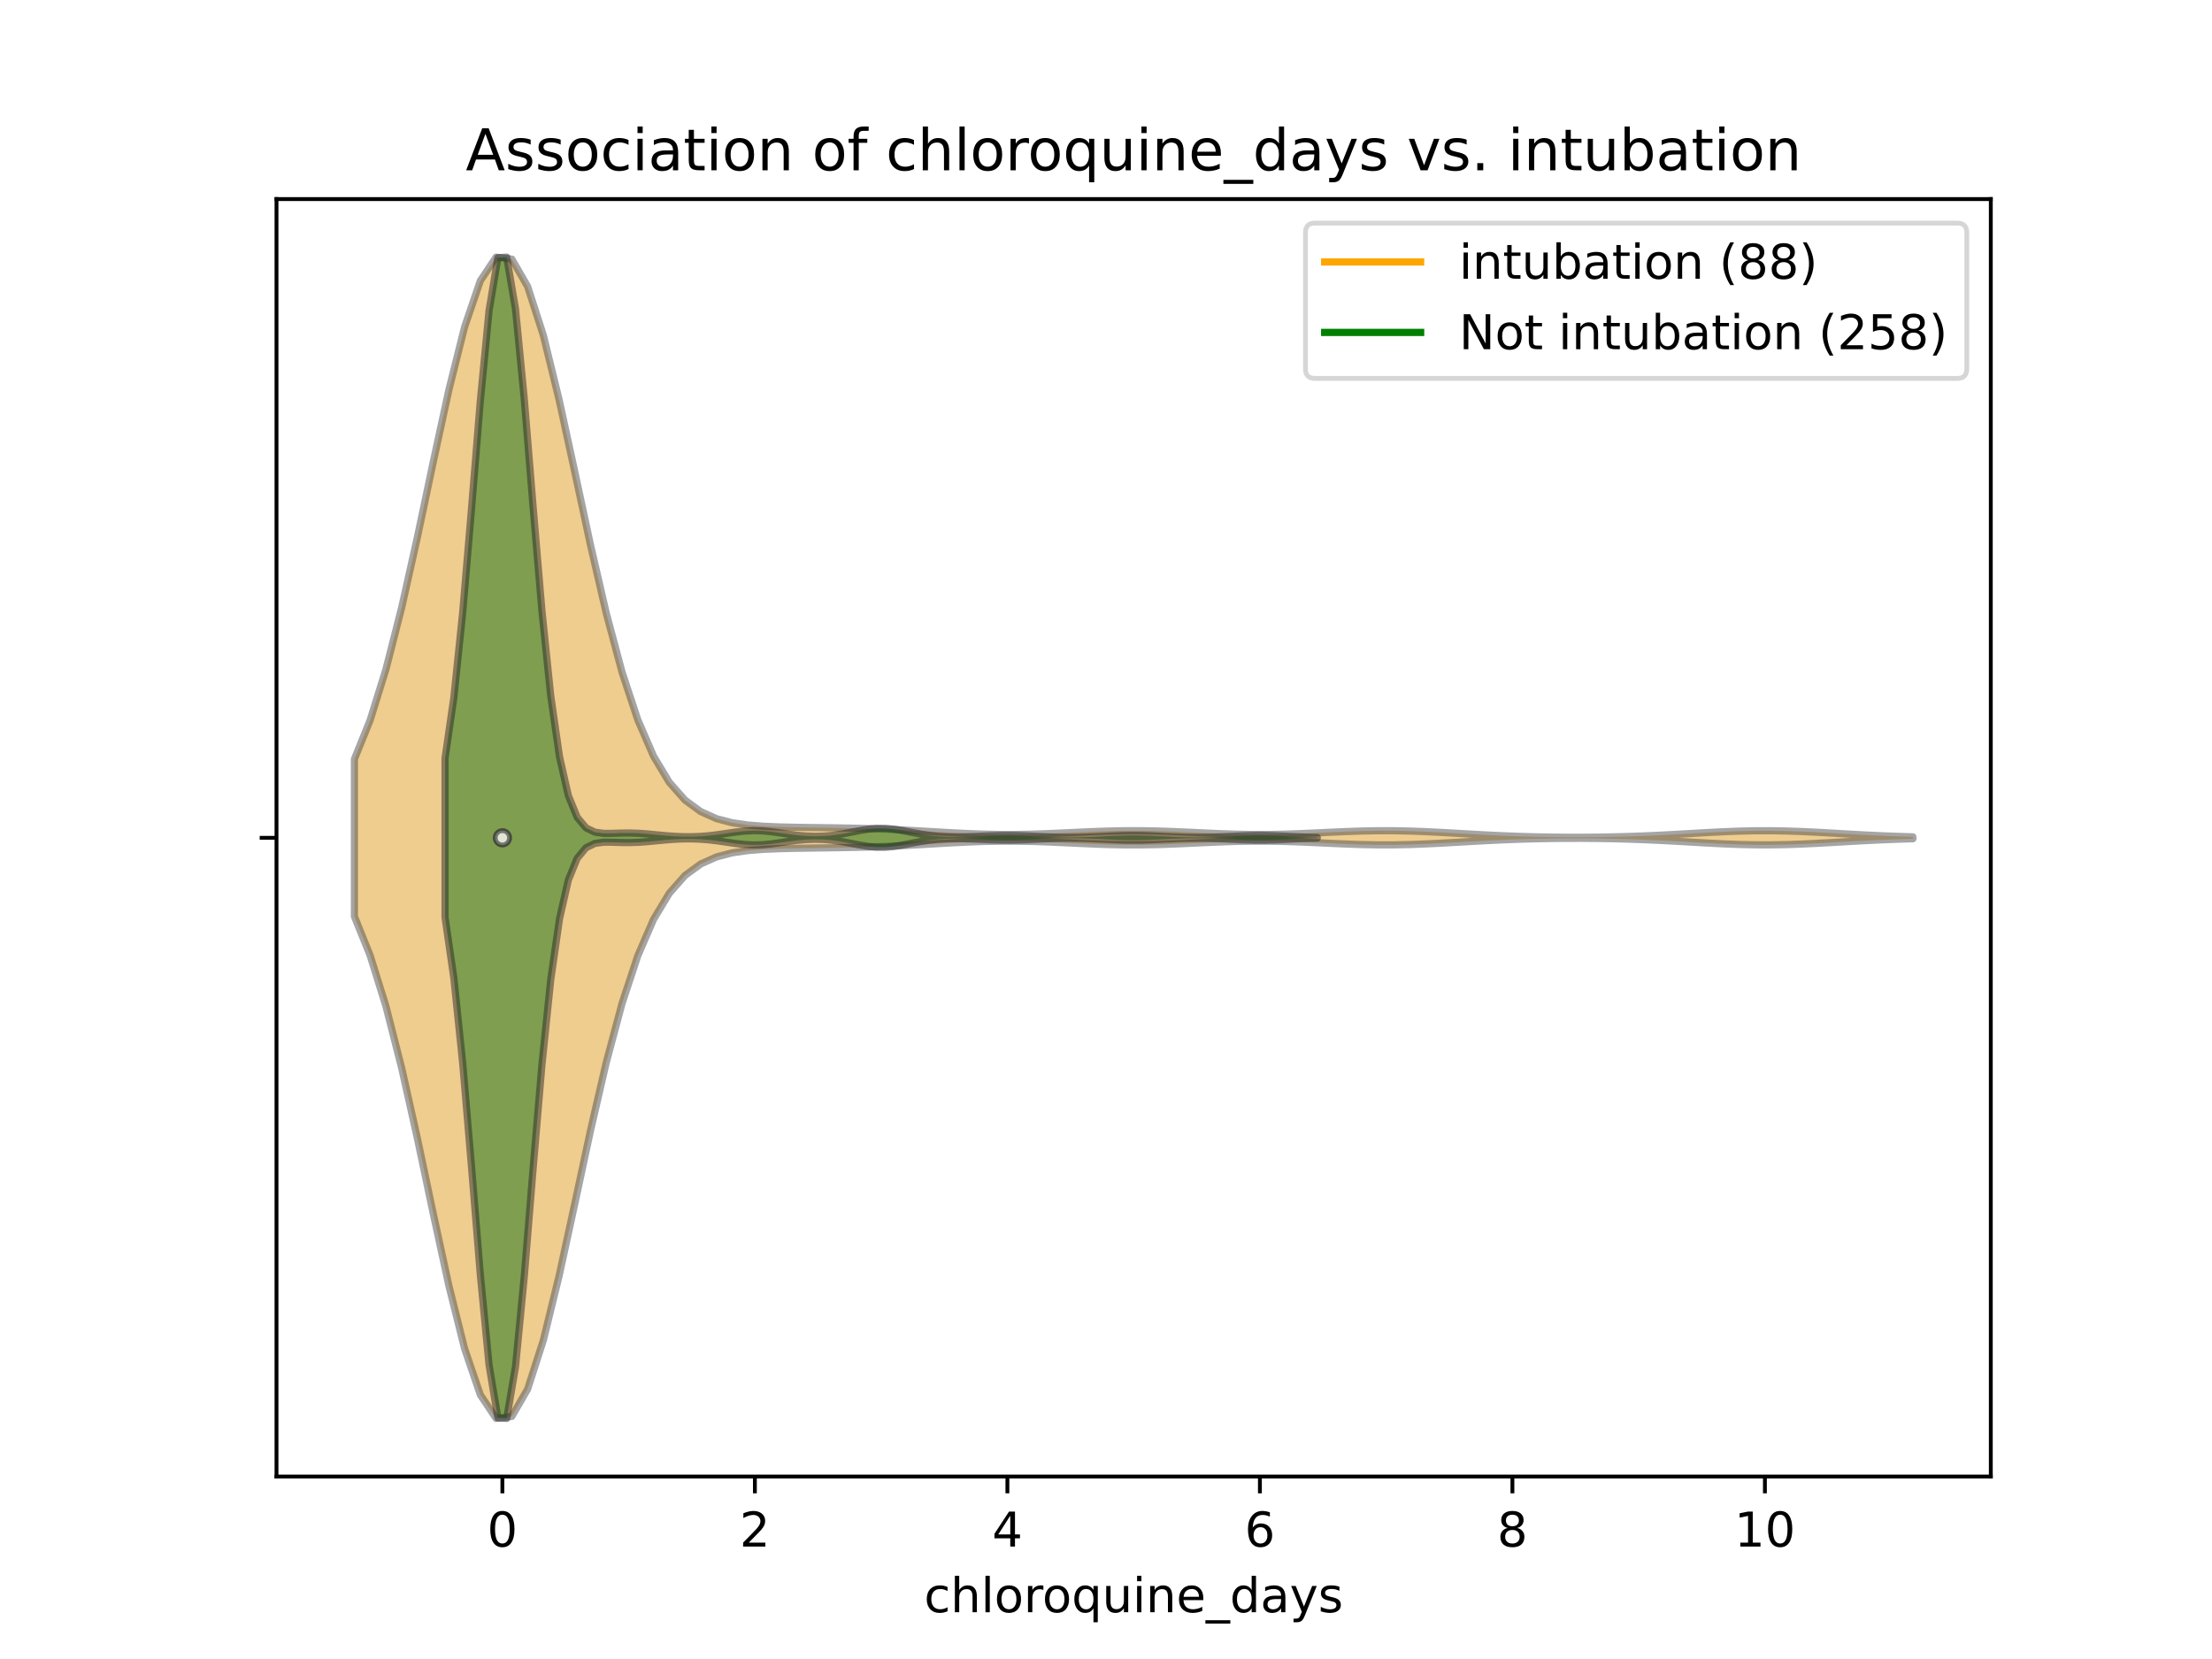 <?xml version="1.0" encoding="utf-8" standalone="no"?>
<!DOCTYPE svg PUBLIC "-//W3C//DTD SVG 1.1//EN"
  "http://www.w3.org/Graphics/SVG/1.1/DTD/svg11.dtd">
<!-- Created with matplotlib (https://matplotlib.org/) -->
<svg height="345.6pt" version="1.1" viewBox="0 0 460.8 345.6" width="460.8pt" xmlns="http://www.w3.org/2000/svg" xmlns:xlink="http://www.w3.org/1999/xlink">
 <defs>
  <style type="text/css">
*{stroke-linecap:butt;stroke-linejoin:round;}
  </style>
 </defs>
 <g id="figure_1">
  <g id="patch_1">
   <path d="M 0 345.6 
L 460.8 345.6 
L 460.8 0 
L 0 0 
z
" style="fill:#ffffff;"/>
  </g>
  <g id="axes_1">
   <g id="patch_2">
    <path d="M 57.6 307.584 
L 414.72 307.584 
L 414.72 41.472 
L 57.6 41.472 
z
" style="fill:#ffffff;"/>
   </g>
   <g id="PolyCollection_1">
    <defs>
     <path d="M 73.833 -154.682 
L 73.833 -187.462 
L 77.112 -195.596 
L 80.391 -206.142 
L 83.671 -219.006 
L 86.95 -233.689 
L 90.229 -249.254 
L 93.509 -264.373 
L 96.788 -277.5 
L 100.067 -287.118 
L 103.347 -292.032 
L 106.626 -291.614 
L 109.905 -285.938 
L 113.185 -275.76 
L 116.464 -262.36 
L 119.743 -247.276 
L 123.023 -232.02 
L 126.302 -217.842 
L 129.581 -205.585 
L 132.861 -195.657 
L 136.14 -188.086 
L 139.42 -182.635 
L 142.699 -178.92 
L 145.978 -176.523 
L 149.258 -175.055 
L 152.537 -174.201 
L 155.816 -173.727 
L 159.096 -173.473 
L 162.375 -173.338 
L 165.654 -173.262 
L 168.934 -173.213 
L 172.213 -173.17 
L 175.492 -173.12 
L 178.772 -173.051 
L 182.051 -172.956 
L 185.33 -172.83 
L 188.61 -172.672 
L 191.889 -172.491 
L 195.168 -172.299 
L 198.448 -172.114 
L 201.727 -171.954 
L 205.006 -171.836 
L 208.286 -171.774 
L 211.565 -171.772 
L 214.844 -171.829 
L 218.124 -171.937 
L 221.403 -172.079 
L 224.682 -172.233 
L 227.962 -172.378 
L 231.241 -172.489 
L 234.52 -172.55 
L 237.8 -172.55 
L 241.079 -172.489 
L 244.358 -172.378 
L 247.638 -172.233 
L 250.917 -172.078 
L 254.196 -171.936 
L 257.476 -171.828 
L 260.755 -171.769 
L 264.034 -171.767 
L 267.314 -171.824 
L 270.593 -171.931 
L 273.872 -172.072 
L 277.152 -172.227 
L 280.431 -172.372 
L 283.71 -172.484 
L 286.99 -172.545 
L 290.269 -172.545 
L 293.548 -172.481 
L 296.828 -172.36 
L 300.107 -172.199 
L 303.386 -172.014 
L 306.666 -171.825 
L 309.945 -171.648 
L 313.224 -171.494 
L 316.504 -171.37 
L 319.783 -171.279 
L 323.062 -171.218 
L 326.342 -171.188 
L 329.621 -171.186 
L 332.9 -171.212 
L 336.18 -171.268 
L 339.459 -171.355 
L 342.739 -171.475 
L 346.018 -171.624 
L 349.297 -171.799 
L 352.577 -171.987 
L 355.856 -172.173 
L 359.135 -172.339 
L 362.415 -172.466 
L 365.694 -172.537 
L 368.973 -172.543 
L 372.253 -172.485 
L 375.532 -172.368 
L 378.811 -172.209 
L 382.091 -172.025 
L 385.37 -171.835 
L 388.649 -171.656 
L 391.929 -171.5 
L 395.208 -171.371 
L 398.487 -171.272 
L 398.487 -170.872 
L 398.487 -170.872 
L 395.208 -170.773 
L 391.929 -170.644 
L 388.649 -170.488 
L 385.37 -170.309 
L 382.091 -170.119 
L 378.811 -169.935 
L 375.532 -169.776 
L 372.253 -169.659 
L 368.973 -169.601 
L 365.694 -169.607 
L 362.415 -169.678 
L 359.135 -169.805 
L 355.856 -169.971 
L 352.577 -170.157 
L 349.297 -170.345 
L 346.018 -170.52 
L 342.739 -170.669 
L 339.459 -170.789 
L 336.18 -170.876 
L 332.9 -170.932 
L 329.621 -170.958 
L 326.342 -170.956 
L 323.062 -170.926 
L 319.783 -170.865 
L 316.504 -170.774 
L 313.224 -170.65 
L 309.945 -170.496 
L 306.666 -170.319 
L 303.386 -170.13 
L 300.107 -169.945 
L 296.828 -169.784 
L 293.548 -169.663 
L 290.269 -169.599 
L 286.99 -169.599 
L 283.71 -169.66 
L 280.431 -169.772 
L 277.152 -169.917 
L 273.872 -170.072 
L 270.593 -170.213 
L 267.314 -170.32 
L 264.034 -170.377 
L 260.755 -170.375 
L 257.476 -170.316 
L 254.196 -170.208 
L 250.917 -170.066 
L 247.638 -169.911 
L 244.358 -169.766 
L 241.079 -169.655 
L 237.8 -169.594 
L 234.52 -169.594 
L 231.241 -169.655 
L 227.962 -169.766 
L 224.682 -169.911 
L 221.403 -170.065 
L 218.124 -170.207 
L 214.844 -170.315 
L 211.565 -170.372 
L 208.286 -170.37 
L 205.006 -170.308 
L 201.727 -170.19 
L 198.448 -170.03 
L 195.168 -169.845 
L 191.889 -169.653 
L 188.61 -169.472 
L 185.33 -169.314 
L 182.051 -169.188 
L 178.772 -169.093 
L 175.492 -169.024 
L 172.213 -168.974 
L 168.934 -168.931 
L 165.654 -168.882 
L 162.375 -168.806 
L 159.096 -168.671 
L 155.816 -168.417 
L 152.537 -167.943 
L 149.258 -167.089 
L 145.978 -165.621 
L 142.699 -163.224 
L 139.42 -159.509 
L 136.14 -154.058 
L 132.861 -146.487 
L 129.581 -136.559 
L 126.302 -124.302 
L 123.023 -110.124 
L 119.743 -94.868 
L 116.464 -79.784 
L 113.185 -66.384 
L 109.905 -56.206 
L 106.626 -50.53 
L 103.347 -50.112 
L 100.067 -55.026 
L 96.788 -64.644 
L 93.509 -77.771 
L 90.229 -92.89 
L 86.95 -108.455 
L 83.671 -123.138 
L 80.391 -136.002 
L 77.112 -146.548 
L 73.833 -154.682 
z
" id="m26e8630eae" style="stroke:#4c4c4c;stroke-opacity:0.5;stroke-width:1.5;"/>
    </defs>
    <g clip-path="url(#p3fd929c095)">
     <use style="fill:#df9c20;fill-opacity:0.5;stroke:#4c4c4c;stroke-opacity:0.5;stroke-width:1.5;" x="0" xlink:href="#m26e8630eae" y="345.6"/>
    </g>
   </g>
   <g id="PolyCollection_2">
    <defs>
     <path d="M 92.707 -154.516 
L 92.707 -187.628 
L 94.542 -200.267 
L 96.378 -217.916 
L 98.213 -239.467 
L 100.048 -261.939 
L 101.884 -280.922 
L 103.719 -291.913 
L 105.555 -292.032 
L 107.39 -281.248 
L 109.225 -262.388 
L 111.061 -239.943 
L 112.896 -218.343 
L 114.732 -200.609 
L 116.567 -187.896 
L 118.402 -179.852 
L 120.238 -175.35 
L 122.073 -173.148 
L 123.908 -172.248 
L 125.744 -171.993 
L 127.579 -171.998 
L 129.415 -172.057 
L 131.25 -172.072 
L 133.085 -172.007 
L 134.921 -171.872 
L 136.756 -171.697 
L 138.592 -171.523 
L 140.427 -171.383 
L 142.262 -171.302 
L 144.098 -171.292 
L 145.933 -171.362 
L 147.768 -171.514 
L 149.604 -171.736 
L 151.439 -172.003 
L 153.275 -172.268 
L 155.11 -172.471 
L 156.945 -172.562 
L 158.781 -172.517 
L 160.616 -172.347 
L 162.452 -172.098 
L 164.287 -171.83 
L 166.122 -171.596 
L 167.958 -171.438 
L 169.793 -171.377 
L 171.628 -171.426 
L 173.464 -171.587 
L 175.299 -171.853 
L 177.135 -172.194 
L 178.97 -172.555 
L 180.805 -172.861 
L 182.641 -173.038 
L 184.476 -173.038 
L 186.311 -172.861 
L 188.147 -172.554 
L 189.982 -172.19 
L 191.818 -171.842 
L 193.653 -171.562 
L 195.488 -171.37 
L 197.324 -171.267 
L 199.159 -171.238 
L 200.995 -171.266 
L 202.83 -171.332 
L 204.665 -171.417 
L 206.501 -171.498 
L 208.336 -171.554 
L 210.171 -171.569 
L 212.007 -171.538 
L 213.842 -171.471 
L 215.678 -171.383 
L 217.513 -171.295 
L 219.348 -171.222 
L 221.184 -171.176 
L 223.019 -171.16 
L 224.855 -171.176 
L 226.69 -171.223 
L 228.525 -171.296 
L 230.361 -171.384 
L 232.196 -171.472 
L 234.031 -171.539 
L 235.867 -171.569 
L 237.702 -171.553 
L 239.538 -171.496 
L 241.373 -171.413 
L 243.208 -171.323 
L 245.044 -171.244 
L 246.879 -171.188 
L 248.715 -171.162 
L 250.55 -171.168 
L 252.385 -171.204 
L 254.221 -171.269 
L 256.056 -171.354 
L 257.891 -171.444 
L 259.727 -171.52 
L 261.562 -171.564 
L 263.398 -171.563 
L 265.233 -171.519 
L 267.068 -171.441 
L 268.904 -171.35 
L 270.739 -171.262 
L 272.575 -171.191 
L 274.41 -171.139 
L 274.41 -171.005 
L 274.41 -171.005 
L 272.575 -170.953 
L 270.739 -170.882 
L 268.904 -170.794 
L 267.068 -170.703 
L 265.233 -170.625 
L 263.398 -170.581 
L 261.562 -170.58 
L 259.727 -170.624 
L 257.891 -170.7 
L 256.056 -170.79 
L 254.221 -170.875 
L 252.385 -170.94 
L 250.55 -170.976 
L 248.715 -170.982 
L 246.879 -170.956 
L 245.044 -170.9 
L 243.208 -170.821 
L 241.373 -170.731 
L 239.538 -170.648 
L 237.702 -170.591 
L 235.867 -170.575 
L 234.031 -170.605 
L 232.196 -170.672 
L 230.361 -170.76 
L 228.525 -170.848 
L 226.69 -170.921 
L 224.855 -170.968 
L 223.019 -170.984 
L 221.184 -170.968 
L 219.348 -170.922 
L 217.513 -170.849 
L 215.678 -170.761 
L 213.842 -170.673 
L 212.007 -170.606 
L 210.171 -170.575 
L 208.336 -170.59 
L 206.501 -170.646 
L 204.665 -170.727 
L 202.83 -170.812 
L 200.995 -170.878 
L 199.159 -170.906 
L 197.324 -170.877 
L 195.488 -170.774 
L 193.653 -170.582 
L 191.818 -170.302 
L 189.982 -169.954 
L 188.147 -169.59 
L 186.311 -169.283 
L 184.476 -169.106 
L 182.641 -169.106 
L 180.805 -169.283 
L 178.97 -169.589 
L 177.135 -169.95 
L 175.299 -170.291 
L 173.464 -170.557 
L 171.628 -170.718 
L 169.793 -170.767 
L 167.958 -170.706 
L 166.122 -170.548 
L 164.287 -170.314 
L 162.452 -170.046 
L 160.616 -169.797 
L 158.781 -169.627 
L 156.945 -169.582 
L 155.11 -169.673 
L 153.275 -169.876 
L 151.439 -170.141 
L 149.604 -170.408 
L 147.768 -170.63 
L 145.933 -170.782 
L 144.098 -170.852 
L 142.262 -170.842 
L 140.427 -170.761 
L 138.592 -170.621 
L 136.756 -170.447 
L 134.921 -170.272 
L 133.085 -170.137 
L 131.25 -170.072 
L 129.415 -170.087 
L 127.579 -170.146 
L 125.744 -170.151 
L 123.908 -169.896 
L 122.073 -168.996 
L 120.238 -166.794 
L 118.402 -162.292 
L 116.567 -154.248 
L 114.732 -141.535 
L 112.896 -123.801 
L 111.061 -102.201 
L 109.225 -79.756 
L 107.39 -60.896 
L 105.555 -50.112 
L 103.719 -50.231 
L 101.884 -61.222 
L 100.048 -80.205 
L 98.213 -102.677 
L 96.378 -124.228 
L 94.542 -141.877 
L 92.707 -154.516 
z
" id="mbd3dc4592e" style="stroke:#262626;stroke-opacity:0.5;stroke-width:1.5;"/>
    </defs>
    <g clip-path="url(#p3fd929c095)">
     <use style="fill:#107010;fill-opacity:0.5;stroke:#262626;stroke-opacity:0.5;stroke-width:1.5;" x="0" xlink:href="#mbd3dc4592e" y="345.6"/>
    </g>
   </g>
   <g id="matplotlib.axis_1">
    <g id="xtick_1">
     <g id="line2d_1">
      <defs>
       <path d="M 0 0 
L 0 3.5 
" id="mea058ae594" style="stroke:#000000;stroke-width:0.8;"/>
      </defs>
      <g>
       <use style="stroke:#000000;stroke-width:0.8;" x="104.656" xlink:href="#mea058ae594" y="307.584"/>
      </g>
     </g>
     <g id="text_1">
      <!-- 0 -->
      <defs>
       <path d="M 31.781 66.406 
Q 24.172 66.406 20.328 58.906 
Q 16.5 51.422 16.5 36.375 
Q 16.5 21.391 20.328 13.891 
Q 24.172 6.391 31.781 6.391 
Q 39.453 6.391 43.281 13.891 
Q 47.125 21.391 47.125 36.375 
Q 47.125 51.422 43.281 58.906 
Q 39.453 66.406 31.781 66.406 
z
M 31.781 74.219 
Q 44.047 74.219 50.516 64.516 
Q 56.984 54.828 56.984 36.375 
Q 56.984 17.969 50.516 8.266 
Q 44.047 -1.422 31.781 -1.422 
Q 19.531 -1.422 13.062 8.266 
Q 6.594 17.969 6.594 36.375 
Q 6.594 54.828 13.062 64.516 
Q 19.531 74.219 31.781 74.219 
z
" id="DejaVuSans-48"/>
      </defs>
      <g transform="translate(101.475 322.182)scale(0.1 -0.1)">
       <use xlink:href="#DejaVuSans-48"/>
      </g>
     </g>
    </g>
    <g id="xtick_2">
     <g id="line2d_2">
      <g>
       <use style="stroke:#000000;stroke-width:0.8;" x="157.258" xlink:href="#mea058ae594" y="307.584"/>
      </g>
     </g>
     <g id="text_2">
      <!-- 2 -->
      <defs>
       <path d="M 19.188 8.297 
L 53.609 8.297 
L 53.609 0 
L 7.328 0 
L 7.328 8.297 
Q 12.938 14.109 22.625 23.891 
Q 32.328 33.688 34.812 36.531 
Q 39.547 41.844 41.422 45.531 
Q 43.312 49.219 43.312 52.781 
Q 43.312 58.594 39.234 62.25 
Q 35.156 65.922 28.609 65.922 
Q 23.969 65.922 18.812 64.312 
Q 13.672 62.703 7.812 59.422 
L 7.812 69.391 
Q 13.766 71.781 18.938 73 
Q 24.125 74.219 28.422 74.219 
Q 39.75 74.219 46.484 68.547 
Q 53.219 62.891 53.219 53.422 
Q 53.219 48.922 51.531 44.891 
Q 49.859 40.875 45.406 35.406 
Q 44.188 33.984 37.641 27.219 
Q 31.109 20.453 19.188 8.297 
z
" id="DejaVuSans-50"/>
      </defs>
      <g transform="translate(154.076 322.182)scale(0.1 -0.1)">
       <use xlink:href="#DejaVuSans-50"/>
      </g>
     </g>
    </g>
    <g id="xtick_3">
     <g id="line2d_3">
      <g>
       <use style="stroke:#000000;stroke-width:0.8;" x="209.859" xlink:href="#mea058ae594" y="307.584"/>
      </g>
     </g>
     <g id="text_3">
      <!-- 4 -->
      <defs>
       <path d="M 37.797 64.312 
L 12.891 25.391 
L 37.797 25.391 
z
M 35.203 72.906 
L 47.609 72.906 
L 47.609 25.391 
L 58.016 25.391 
L 58.016 17.188 
L 47.609 17.188 
L 47.609 0 
L 37.797 0 
L 37.797 17.188 
L 4.891 17.188 
L 4.891 26.703 
z
" id="DejaVuSans-52"/>
      </defs>
      <g transform="translate(206.678 322.182)scale(0.1 -0.1)">
       <use xlink:href="#DejaVuSans-52"/>
      </g>
     </g>
    </g>
    <g id="xtick_4">
     <g id="line2d_4">
      <g>
       <use style="stroke:#000000;stroke-width:0.8;" x="262.461" xlink:href="#mea058ae594" y="307.584"/>
      </g>
     </g>
     <g id="text_4">
      <!-- 6 -->
      <defs>
       <path d="M 33.016 40.375 
Q 26.375 40.375 22.484 35.828 
Q 18.609 31.297 18.609 23.391 
Q 18.609 15.531 22.484 10.953 
Q 26.375 6.391 33.016 6.391 
Q 39.656 6.391 43.531 10.953 
Q 47.406 15.531 47.406 23.391 
Q 47.406 31.297 43.531 35.828 
Q 39.656 40.375 33.016 40.375 
z
M 52.594 71.297 
L 52.594 62.312 
Q 48.875 64.062 45.094 64.984 
Q 41.312 65.922 37.594 65.922 
Q 27.828 65.922 22.672 59.328 
Q 17.531 52.734 16.797 39.406 
Q 19.672 43.656 24.016 45.922 
Q 28.375 48.188 33.594 48.188 
Q 44.578 48.188 50.953 41.516 
Q 57.328 34.859 57.328 23.391 
Q 57.328 12.156 50.688 5.359 
Q 44.047 -1.422 33.016 -1.422 
Q 20.359 -1.422 13.672 8.266 
Q 6.984 17.969 6.984 36.375 
Q 6.984 53.656 15.188 63.938 
Q 23.391 74.219 37.203 74.219 
Q 40.922 74.219 44.703 73.484 
Q 48.484 72.75 52.594 71.297 
z
" id="DejaVuSans-54"/>
      </defs>
      <g transform="translate(259.28 322.182)scale(0.1 -0.1)">
       <use xlink:href="#DejaVuSans-54"/>
      </g>
     </g>
    </g>
    <g id="xtick_5">
     <g id="line2d_5">
      <g>
       <use style="stroke:#000000;stroke-width:0.8;" x="315.062" xlink:href="#mea058ae594" y="307.584"/>
      </g>
     </g>
     <g id="text_5">
      <!-- 8 -->
      <defs>
       <path d="M 31.781 34.625 
Q 24.75 34.625 20.719 30.859 
Q 16.703 27.094 16.703 20.516 
Q 16.703 13.922 20.719 10.156 
Q 24.75 6.391 31.781 6.391 
Q 38.812 6.391 42.859 10.172 
Q 46.922 13.969 46.922 20.516 
Q 46.922 27.094 42.891 30.859 
Q 38.875 34.625 31.781 34.625 
z
M 21.922 38.812 
Q 15.578 40.375 12.031 44.719 
Q 8.5 49.078 8.5 55.328 
Q 8.5 64.062 14.719 69.141 
Q 20.953 74.219 31.781 74.219 
Q 42.672 74.219 48.875 69.141 
Q 55.078 64.062 55.078 55.328 
Q 55.078 49.078 51.531 44.719 
Q 48 40.375 41.703 38.812 
Q 48.828 37.156 52.797 32.312 
Q 56.781 27.484 56.781 20.516 
Q 56.781 9.906 50.312 4.234 
Q 43.844 -1.422 31.781 -1.422 
Q 19.734 -1.422 13.25 4.234 
Q 6.781 9.906 6.781 20.516 
Q 6.781 27.484 10.781 32.312 
Q 14.797 37.156 21.922 38.812 
z
M 18.312 54.391 
Q 18.312 48.734 21.844 45.562 
Q 25.391 42.391 31.781 42.391 
Q 38.141 42.391 41.719 45.562 
Q 45.312 48.734 45.312 54.391 
Q 45.312 60.062 41.719 63.234 
Q 38.141 66.406 31.781 66.406 
Q 25.391 66.406 21.844 63.234 
Q 18.312 60.062 18.312 54.391 
z
" id="DejaVuSans-56"/>
      </defs>
      <g transform="translate(311.881 322.182)scale(0.1 -0.1)">
       <use xlink:href="#DejaVuSans-56"/>
      </g>
     </g>
    </g>
    <g id="xtick_6">
     <g id="line2d_6">
      <g>
       <use style="stroke:#000000;stroke-width:0.8;" x="367.664" xlink:href="#mea058ae594" y="307.584"/>
      </g>
     </g>
     <g id="text_6">
      <!-- 10 -->
      <defs>
       <path d="M 12.406 8.297 
L 28.516 8.297 
L 28.516 63.922 
L 10.984 60.406 
L 10.984 69.391 
L 28.422 72.906 
L 38.281 72.906 
L 38.281 8.297 
L 54.391 8.297 
L 54.391 0 
L 12.406 0 
z
" id="DejaVuSans-49"/>
      </defs>
      <g transform="translate(361.301 322.182)scale(0.1 -0.1)">
       <use xlink:href="#DejaVuSans-49"/>
       <use x="63.623" xlink:href="#DejaVuSans-48"/>
      </g>
     </g>
    </g>
    <g id="text_7">
     <!-- chloroquine_days -->
     <defs>
      <path d="M 48.781 52.594 
L 48.781 44.188 
Q 44.969 46.297 41.141 47.344 
Q 37.312 48.391 33.406 48.391 
Q 24.656 48.391 19.812 42.844 
Q 14.984 37.312 14.984 27.297 
Q 14.984 17.281 19.812 11.734 
Q 24.656 6.203 33.406 6.203 
Q 37.312 6.203 41.141 7.25 
Q 44.969 8.297 48.781 10.406 
L 48.781 2.094 
Q 45.016 0.344 40.984 -0.531 
Q 36.969 -1.422 32.422 -1.422 
Q 20.062 -1.422 12.781 6.344 
Q 5.516 14.109 5.516 27.297 
Q 5.516 40.672 12.859 48.328 
Q 20.219 56 33.016 56 
Q 37.156 56 41.109 55.141 
Q 45.062 54.297 48.781 52.594 
z
" id="DejaVuSans-99"/>
      <path d="M 54.891 33.016 
L 54.891 0 
L 45.906 0 
L 45.906 32.719 
Q 45.906 40.484 42.875 44.328 
Q 39.844 48.188 33.797 48.188 
Q 26.516 48.188 22.312 43.547 
Q 18.109 38.922 18.109 30.906 
L 18.109 0 
L 9.078 0 
L 9.078 75.984 
L 18.109 75.984 
L 18.109 46.188 
Q 21.344 51.125 25.703 53.562 
Q 30.078 56 35.797 56 
Q 45.219 56 50.047 50.172 
Q 54.891 44.344 54.891 33.016 
z
" id="DejaVuSans-104"/>
      <path d="M 9.422 75.984 
L 18.406 75.984 
L 18.406 0 
L 9.422 0 
z
" id="DejaVuSans-108"/>
      <path d="M 30.609 48.391 
Q 23.391 48.391 19.188 42.75 
Q 14.984 37.109 14.984 27.297 
Q 14.984 17.484 19.156 11.844 
Q 23.344 6.203 30.609 6.203 
Q 37.797 6.203 41.984 11.859 
Q 46.188 17.531 46.188 27.297 
Q 46.188 37.016 41.984 42.703 
Q 37.797 48.391 30.609 48.391 
z
M 30.609 56 
Q 42.328 56 49.016 48.375 
Q 55.719 40.766 55.719 27.297 
Q 55.719 13.875 49.016 6.219 
Q 42.328 -1.422 30.609 -1.422 
Q 18.844 -1.422 12.172 6.219 
Q 5.516 13.875 5.516 27.297 
Q 5.516 40.766 12.172 48.375 
Q 18.844 56 30.609 56 
z
" id="DejaVuSans-111"/>
      <path d="M 41.109 46.297 
Q 39.594 47.172 37.812 47.578 
Q 36.031 48 33.891 48 
Q 26.266 48 22.188 43.047 
Q 18.109 38.094 18.109 28.812 
L 18.109 0 
L 9.078 0 
L 9.078 54.688 
L 18.109 54.688 
L 18.109 46.188 
Q 20.953 51.172 25.484 53.578 
Q 30.031 56 36.531 56 
Q 37.453 56 38.578 55.875 
Q 39.703 55.766 41.062 55.516 
z
" id="DejaVuSans-114"/>
      <path d="M 14.797 27.297 
Q 14.797 17.391 18.875 11.75 
Q 22.953 6.109 30.078 6.109 
Q 37.203 6.109 41.297 11.75 
Q 45.406 17.391 45.406 27.297 
Q 45.406 37.203 41.297 42.844 
Q 37.203 48.484 30.078 48.484 
Q 22.953 48.484 18.875 42.844 
Q 14.797 37.203 14.797 27.297 
z
M 45.406 8.203 
Q 42.578 3.328 38.25 0.953 
Q 33.938 -1.422 27.875 -1.422 
Q 17.969 -1.422 11.734 6.484 
Q 5.516 14.406 5.516 27.297 
Q 5.516 40.188 11.734 48.094 
Q 17.969 56 27.875 56 
Q 33.938 56 38.25 53.625 
Q 42.578 51.266 45.406 46.391 
L 45.406 54.688 
L 54.391 54.688 
L 54.391 -20.797 
L 45.406 -20.797 
z
" id="DejaVuSans-113"/>
      <path d="M 8.5 21.578 
L 8.5 54.688 
L 17.484 54.688 
L 17.484 21.922 
Q 17.484 14.156 20.5 10.266 
Q 23.531 6.391 29.594 6.391 
Q 36.859 6.391 41.078 11.031 
Q 45.312 15.672 45.312 23.688 
L 45.312 54.688 
L 54.297 54.688 
L 54.297 0 
L 45.312 0 
L 45.312 8.406 
Q 42.047 3.422 37.719 1 
Q 33.406 -1.422 27.688 -1.422 
Q 18.266 -1.422 13.375 4.438 
Q 8.5 10.297 8.5 21.578 
z
M 31.109 56 
z
" id="DejaVuSans-117"/>
      <path d="M 9.422 54.688 
L 18.406 54.688 
L 18.406 0 
L 9.422 0 
z
M 9.422 75.984 
L 18.406 75.984 
L 18.406 64.594 
L 9.422 64.594 
z
" id="DejaVuSans-105"/>
      <path d="M 54.891 33.016 
L 54.891 0 
L 45.906 0 
L 45.906 32.719 
Q 45.906 40.484 42.875 44.328 
Q 39.844 48.188 33.797 48.188 
Q 26.516 48.188 22.312 43.547 
Q 18.109 38.922 18.109 30.906 
L 18.109 0 
L 9.078 0 
L 9.078 54.688 
L 18.109 54.688 
L 18.109 46.188 
Q 21.344 51.125 25.703 53.562 
Q 30.078 56 35.797 56 
Q 45.219 56 50.047 50.172 
Q 54.891 44.344 54.891 33.016 
z
" id="DejaVuSans-110"/>
      <path d="M 56.203 29.594 
L 56.203 25.203 
L 14.891 25.203 
Q 15.484 15.922 20.484 11.062 
Q 25.484 6.203 34.422 6.203 
Q 39.594 6.203 44.453 7.469 
Q 49.312 8.734 54.109 11.281 
L 54.109 2.781 
Q 49.266 0.734 44.188 -0.344 
Q 39.109 -1.422 33.891 -1.422 
Q 20.797 -1.422 13.156 6.188 
Q 5.516 13.812 5.516 26.812 
Q 5.516 40.234 12.766 48.109 
Q 20.016 56 32.328 56 
Q 43.359 56 49.781 48.891 
Q 56.203 41.797 56.203 29.594 
z
M 47.219 32.234 
Q 47.125 39.594 43.094 43.984 
Q 39.062 48.391 32.422 48.391 
Q 24.906 48.391 20.391 44.141 
Q 15.875 39.891 15.188 32.172 
z
" id="DejaVuSans-101"/>
      <path d="M 50.984 -16.609 
L 50.984 -23.578 
L -0.984 -23.578 
L -0.984 -16.609 
z
" id="DejaVuSans-95"/>
      <path d="M 45.406 46.391 
L 45.406 75.984 
L 54.391 75.984 
L 54.391 0 
L 45.406 0 
L 45.406 8.203 
Q 42.578 3.328 38.25 0.953 
Q 33.938 -1.422 27.875 -1.422 
Q 17.969 -1.422 11.734 6.484 
Q 5.516 14.406 5.516 27.297 
Q 5.516 40.188 11.734 48.094 
Q 17.969 56 27.875 56 
Q 33.938 56 38.25 53.625 
Q 42.578 51.266 45.406 46.391 
z
M 14.797 27.297 
Q 14.797 17.391 18.875 11.75 
Q 22.953 6.109 30.078 6.109 
Q 37.203 6.109 41.297 11.75 
Q 45.406 17.391 45.406 27.297 
Q 45.406 37.203 41.297 42.844 
Q 37.203 48.484 30.078 48.484 
Q 22.953 48.484 18.875 42.844 
Q 14.797 37.203 14.797 27.297 
z
" id="DejaVuSans-100"/>
      <path d="M 34.281 27.484 
Q 23.391 27.484 19.188 25 
Q 14.984 22.516 14.984 16.5 
Q 14.984 11.719 18.141 8.906 
Q 21.297 6.109 26.703 6.109 
Q 34.188 6.109 38.703 11.406 
Q 43.219 16.703 43.219 25.484 
L 43.219 27.484 
z
M 52.203 31.203 
L 52.203 0 
L 43.219 0 
L 43.219 8.297 
Q 40.141 3.328 35.547 0.953 
Q 30.953 -1.422 24.312 -1.422 
Q 15.922 -1.422 10.953 3.297 
Q 6 8.016 6 15.922 
Q 6 25.141 12.172 29.828 
Q 18.359 34.516 30.609 34.516 
L 43.219 34.516 
L 43.219 35.406 
Q 43.219 41.609 39.141 45 
Q 35.062 48.391 27.688 48.391 
Q 23 48.391 18.547 47.266 
Q 14.109 46.141 10.016 43.891 
L 10.016 52.203 
Q 14.938 54.109 19.578 55.047 
Q 24.219 56 28.609 56 
Q 40.484 56 46.344 49.844 
Q 52.203 43.703 52.203 31.203 
z
" id="DejaVuSans-97"/>
      <path d="M 32.172 -5.078 
Q 28.375 -14.844 24.75 -17.812 
Q 21.141 -20.797 15.094 -20.797 
L 7.906 -20.797 
L 7.906 -13.281 
L 13.188 -13.281 
Q 16.891 -13.281 18.938 -11.516 
Q 21 -9.766 23.484 -3.219 
L 25.094 0.875 
L 2.984 54.688 
L 12.5 54.688 
L 29.594 11.922 
L 46.688 54.688 
L 56.203 54.688 
z
" id="DejaVuSans-121"/>
      <path d="M 44.281 53.078 
L 44.281 44.578 
Q 40.484 46.531 36.375 47.5 
Q 32.281 48.484 27.875 48.484 
Q 21.188 48.484 17.844 46.438 
Q 14.5 44.391 14.5 40.281 
Q 14.5 37.156 16.891 35.375 
Q 19.281 33.594 26.516 31.984 
L 29.594 31.297 
Q 39.156 29.25 43.188 25.516 
Q 47.219 21.781 47.219 15.094 
Q 47.219 7.469 41.188 3.016 
Q 35.156 -1.422 24.609 -1.422 
Q 20.219 -1.422 15.453 -0.562 
Q 10.688 0.297 5.422 2 
L 5.422 11.281 
Q 10.406 8.688 15.234 7.391 
Q 20.062 6.109 24.812 6.109 
Q 31.156 6.109 34.562 8.281 
Q 37.984 10.453 37.984 14.406 
Q 37.984 18.062 35.516 20.016 
Q 33.062 21.969 24.703 23.781 
L 21.578 24.516 
Q 13.234 26.266 9.516 29.906 
Q 5.812 33.547 5.812 39.891 
Q 5.812 47.609 11.281 51.797 
Q 16.75 56 26.812 56 
Q 31.781 56 36.172 55.266 
Q 40.578 54.547 44.281 53.078 
z
" id="DejaVuSans-115"/>
     </defs>
     <g transform="translate(192.512 335.861)scale(0.1 -0.1)">
      <use xlink:href="#DejaVuSans-99"/>
      <use x="54.98" xlink:href="#DejaVuSans-104"/>
      <use x="118.359" xlink:href="#DejaVuSans-108"/>
      <use x="146.143" xlink:href="#DejaVuSans-111"/>
      <use x="207.324" xlink:href="#DejaVuSans-114"/>
      <use x="246.188" xlink:href="#DejaVuSans-111"/>
      <use x="307.369" xlink:href="#DejaVuSans-113"/>
      <use x="370.846" xlink:href="#DejaVuSans-117"/>
      <use x="434.225" xlink:href="#DejaVuSans-105"/>
      <use x="462.008" xlink:href="#DejaVuSans-110"/>
      <use x="525.387" xlink:href="#DejaVuSans-101"/>
      <use x="586.91" xlink:href="#DejaVuSans-95"/>
      <use x="636.91" xlink:href="#DejaVuSans-100"/>
      <use x="700.387" xlink:href="#DejaVuSans-97"/>
      <use x="761.666" xlink:href="#DejaVuSans-121"/>
      <use x="820.846" xlink:href="#DejaVuSans-115"/>
     </g>
    </g>
   </g>
   <g id="matplotlib.axis_2">
    <g id="ytick_1">
     <g id="line2d_7">
      <defs>
       <path d="M 0 0 
L -3.5 0 
" id="m19944d6356" style="stroke:#000000;stroke-width:0.8;"/>
      </defs>
      <g>
       <use style="stroke:#000000;stroke-width:0.8;" x="57.6" xlink:href="#m19944d6356" y="174.528"/>
      </g>
     </g>
    </g>
   </g>
   <g id="line2d_8">
    <path clip-path="url(#p3fd929c095)" d="M 104.656 174.528 
L 104.656 174.528 
" style="fill:none;stroke:#ffa500;stroke-linecap:square;stroke-width:1.5;"/>
   </g>
   <g id="line2d_9">
    <path clip-path="url(#p3fd929c095)" d="M 104.656 174.528 
L 104.656 174.528 
" style="fill:none;stroke:#4c4c4c;stroke-linecap:square;stroke-width:4.5;"/>
   </g>
   <g id="line2d_10">
    <path clip-path="url(#p3fd929c095)" d="M 104.656 174.528 
L 104.656 174.528 
" style="fill:none;stroke:#008000;stroke-linecap:square;stroke-width:1.5;"/>
   </g>
   <g id="line2d_11">
    <path clip-path="url(#p3fd929c095)" d="M 104.656 174.528 
L 104.656 174.528 
" style="fill:none;stroke:#262626;stroke-linecap:square;stroke-width:4.5;"/>
   </g>
   <g id="patch_3">
    <path d="M 57.6 307.584 
L 57.6 41.472 
" style="fill:none;stroke:#000000;stroke-linecap:square;stroke-linejoin:miter;stroke-width:0.8;"/>
   </g>
   <g id="patch_4">
    <path d="M 414.72 307.584 
L 414.72 41.472 
" style="fill:none;stroke:#000000;stroke-linecap:square;stroke-linejoin:miter;stroke-width:0.8;"/>
   </g>
   <g id="patch_5">
    <path d="M 57.6 307.584 
L 414.72 307.584 
" style="fill:none;stroke:#000000;stroke-linecap:square;stroke-linejoin:miter;stroke-width:0.8;"/>
   </g>
   <g id="patch_6">
    <path d="M 57.6 41.472 
L 414.72 41.472 
" style="fill:none;stroke:#000000;stroke-linecap:square;stroke-linejoin:miter;stroke-width:0.8;"/>
   </g>
   <g id="PathCollection_1">
    <defs>
     <path d="M 0 1.5 
C 0.398 1.5 0.779 1.342 1.061 1.061 
C 1.342 0.779 1.5 0.398 1.5 0 
C 1.5 -0.398 1.342 -0.779 1.061 -1.061 
C 0.779 -1.342 0.398 -1.5 0 -1.5 
C -0.398 -1.5 -0.779 -1.342 -1.061 -1.061 
C -1.342 -0.779 -1.5 -0.398 -1.5 0 
C -1.5 0.398 -1.342 0.779 -1.061 1.061 
C -0.779 1.342 -0.398 1.5 0 1.5 
z
" id="maaf5f777f8" style="stroke:#4c4c4c;stroke-opacity:0.5;"/>
    </defs>
    <g clip-path="url(#p3fd929c095)">
     <use style="fill:#ffffff;fill-opacity:0.5;stroke:#4c4c4c;stroke-opacity:0.5;" x="104.656" xlink:href="#maaf5f777f8" y="174.528"/>
    </g>
   </g>
   <g id="PathCollection_2">
    <defs>
     <path d="M 0 1.5 
C 0.398 1.5 0.779 1.342 1.061 1.061 
C 1.342 0.779 1.5 0.398 1.5 0 
C 1.5 -0.398 1.342 -0.779 1.061 -1.061 
C 0.779 -1.342 0.398 -1.5 0 -1.5 
C -0.398 -1.5 -0.779 -1.342 -1.061 -1.061 
C -1.342 -0.779 -1.5 -0.398 -1.5 0 
C -1.5 0.398 -1.342 0.779 -1.061 1.061 
C -0.779 1.342 -0.398 1.5 0 1.5 
z
" id="m5c415b2075" style="stroke:#262626;stroke-opacity:0.5;"/>
    </defs>
    <g clip-path="url(#p3fd929c095)">
     <use style="fill:#ffffff;fill-opacity:0.5;stroke:#262626;stroke-opacity:0.5;" x="104.656" xlink:href="#m5c415b2075" y="174.528"/>
    </g>
   </g>
   <g id="text_8">
    <!-- Association of chloroquine_days vs. intubation -->
    <defs>
     <path d="M 34.188 63.188 
L 20.797 26.906 
L 47.609 26.906 
z
M 28.609 72.906 
L 39.797 72.906 
L 67.578 0 
L 57.328 0 
L 50.688 18.703 
L 17.828 18.703 
L 11.188 0 
L 0.781 0 
z
" id="DejaVuSans-65"/>
     <path d="M 18.312 70.219 
L 18.312 54.688 
L 36.812 54.688 
L 36.812 47.703 
L 18.312 47.703 
L 18.312 18.016 
Q 18.312 11.328 20.141 9.422 
Q 21.969 7.516 27.594 7.516 
L 36.812 7.516 
L 36.812 0 
L 27.594 0 
Q 17.188 0 13.234 3.875 
Q 9.281 7.766 9.281 18.016 
L 9.281 47.703 
L 2.688 47.703 
L 2.688 54.688 
L 9.281 54.688 
L 9.281 70.219 
z
" id="DejaVuSans-116"/>
     <path id="DejaVuSans-32"/>
     <path d="M 37.109 75.984 
L 37.109 68.5 
L 28.516 68.5 
Q 23.688 68.5 21.797 66.547 
Q 19.922 64.594 19.922 59.516 
L 19.922 54.688 
L 34.719 54.688 
L 34.719 47.703 
L 19.922 47.703 
L 19.922 0 
L 10.891 0 
L 10.891 47.703 
L 2.297 47.703 
L 2.297 54.688 
L 10.891 54.688 
L 10.891 58.5 
Q 10.891 67.625 15.141 71.797 
Q 19.391 75.984 28.609 75.984 
z
" id="DejaVuSans-102"/>
     <path d="M 2.984 54.688 
L 12.5 54.688 
L 29.594 8.797 
L 46.688 54.688 
L 56.203 54.688 
L 35.688 0 
L 23.484 0 
z
" id="DejaVuSans-118"/>
     <path d="M 10.688 12.406 
L 21 12.406 
L 21 0 
L 10.688 0 
z
" id="DejaVuSans-46"/>
     <path d="M 48.688 27.297 
Q 48.688 37.203 44.609 42.844 
Q 40.531 48.484 33.406 48.484 
Q 26.266 48.484 22.188 42.844 
Q 18.109 37.203 18.109 27.297 
Q 18.109 17.391 22.188 11.75 
Q 26.266 6.109 33.406 6.109 
Q 40.531 6.109 44.609 11.75 
Q 48.688 17.391 48.688 27.297 
z
M 18.109 46.391 
Q 20.953 51.266 25.266 53.625 
Q 29.594 56 35.594 56 
Q 45.562 56 51.781 48.094 
Q 58.016 40.188 58.016 27.297 
Q 58.016 14.406 51.781 6.484 
Q 45.562 -1.422 35.594 -1.422 
Q 29.594 -1.422 25.266 0.953 
Q 20.953 3.328 18.109 8.203 
L 18.109 0 
L 9.078 0 
L 9.078 75.984 
L 18.109 75.984 
z
" id="DejaVuSans-98"/>
    </defs>
    <g transform="translate(97.022 35.472)scale(0.12 -0.12)">
     <use xlink:href="#DejaVuSans-65"/>
     <use x="68.408" xlink:href="#DejaVuSans-115"/>
     <use x="120.508" xlink:href="#DejaVuSans-115"/>
     <use x="172.607" xlink:href="#DejaVuSans-111"/>
     <use x="233.789" xlink:href="#DejaVuSans-99"/>
     <use x="288.77" xlink:href="#DejaVuSans-105"/>
     <use x="316.553" xlink:href="#DejaVuSans-97"/>
     <use x="377.832" xlink:href="#DejaVuSans-116"/>
     <use x="417.041" xlink:href="#DejaVuSans-105"/>
     <use x="444.824" xlink:href="#DejaVuSans-111"/>
     <use x="506.006" xlink:href="#DejaVuSans-110"/>
     <use x="569.385" xlink:href="#DejaVuSans-32"/>
     <use x="601.172" xlink:href="#DejaVuSans-111"/>
     <use x="662.354" xlink:href="#DejaVuSans-102"/>
     <use x="697.559" xlink:href="#DejaVuSans-32"/>
     <use x="729.346" xlink:href="#DejaVuSans-99"/>
     <use x="784.326" xlink:href="#DejaVuSans-104"/>
     <use x="847.705" xlink:href="#DejaVuSans-108"/>
     <use x="875.488" xlink:href="#DejaVuSans-111"/>
     <use x="936.67" xlink:href="#DejaVuSans-114"/>
     <use x="975.533" xlink:href="#DejaVuSans-111"/>
     <use x="1036.715" xlink:href="#DejaVuSans-113"/>
     <use x="1100.191" xlink:href="#DejaVuSans-117"/>
     <use x="1163.57" xlink:href="#DejaVuSans-105"/>
     <use x="1191.354" xlink:href="#DejaVuSans-110"/>
     <use x="1254.732" xlink:href="#DejaVuSans-101"/>
     <use x="1316.256" xlink:href="#DejaVuSans-95"/>
     <use x="1366.256" xlink:href="#DejaVuSans-100"/>
     <use x="1429.732" xlink:href="#DejaVuSans-97"/>
     <use x="1491.012" xlink:href="#DejaVuSans-121"/>
     <use x="1550.191" xlink:href="#DejaVuSans-115"/>
     <use x="1602.291" xlink:href="#DejaVuSans-32"/>
     <use x="1634.078" xlink:href="#DejaVuSans-118"/>
     <use x="1693.258" xlink:href="#DejaVuSans-115"/>
     <use x="1745.357" xlink:href="#DejaVuSans-46"/>
     <use x="1777.145" xlink:href="#DejaVuSans-32"/>
     <use x="1808.932" xlink:href="#DejaVuSans-105"/>
     <use x="1836.715" xlink:href="#DejaVuSans-110"/>
     <use x="1900.094" xlink:href="#DejaVuSans-116"/>
     <use x="1939.303" xlink:href="#DejaVuSans-117"/>
     <use x="2002.682" xlink:href="#DejaVuSans-98"/>
     <use x="2066.158" xlink:href="#DejaVuSans-97"/>
     <use x="2127.438" xlink:href="#DejaVuSans-116"/>
     <use x="2166.646" xlink:href="#DejaVuSans-105"/>
     <use x="2194.43" xlink:href="#DejaVuSans-111"/>
     <use x="2255.611" xlink:href="#DejaVuSans-110"/>
    </g>
   </g>
   <g id="legend_1">
    <g id="patch_7">
     <path d="M 273.948 78.828 
L 407.72 78.828 
Q 409.72 78.828 409.72 76.828 
L 409.72 48.472 
Q 409.72 46.472 407.72 46.472 
L 273.948 46.472 
Q 271.948 46.472 271.948 48.472 
L 271.948 76.828 
Q 271.948 78.828 273.948 78.828 
z
" style="fill:#ffffff;opacity:0.8;stroke:#cccccc;stroke-linejoin:miter;"/>
    </g>
    <g id="line2d_12">
     <path d="M 275.948 54.57 
L 295.948 54.57 
" style="fill:none;stroke:#ffa500;stroke-linecap:square;stroke-width:1.5;"/>
    </g>
    <g id="line2d_13"/>
    <g id="text_9">
     <!-- intubation (88) -->
     <defs>
      <path d="M 31 75.875 
Q 24.469 64.656 21.281 53.656 
Q 18.109 42.672 18.109 31.391 
Q 18.109 20.125 21.312 9.062 
Q 24.516 -2 31 -13.188 
L 23.188 -13.188 
Q 15.875 -1.703 12.234 9.375 
Q 8.594 20.453 8.594 31.391 
Q 8.594 42.281 12.203 53.312 
Q 15.828 64.359 23.188 75.875 
z
" id="DejaVuSans-40"/>
      <path d="M 8.016 75.875 
L 15.828 75.875 
Q 23.141 64.359 26.781 53.312 
Q 30.422 42.281 30.422 31.391 
Q 30.422 20.453 26.781 9.375 
Q 23.141 -1.703 15.828 -13.188 
L 8.016 -13.188 
Q 14.5 -2 17.703 9.062 
Q 20.906 20.125 20.906 31.391 
Q 20.906 42.672 17.703 53.656 
Q 14.5 64.656 8.016 75.875 
z
" id="DejaVuSans-41"/>
     </defs>
     <g transform="translate(303.948 58.07)scale(0.1 -0.1)">
      <use xlink:href="#DejaVuSans-105"/>
      <use x="27.783" xlink:href="#DejaVuSans-110"/>
      <use x="91.162" xlink:href="#DejaVuSans-116"/>
      <use x="130.371" xlink:href="#DejaVuSans-117"/>
      <use x="193.75" xlink:href="#DejaVuSans-98"/>
      <use x="257.227" xlink:href="#DejaVuSans-97"/>
      <use x="318.506" xlink:href="#DejaVuSans-116"/>
      <use x="357.715" xlink:href="#DejaVuSans-105"/>
      <use x="385.498" xlink:href="#DejaVuSans-111"/>
      <use x="446.68" xlink:href="#DejaVuSans-110"/>
      <use x="510.059" xlink:href="#DejaVuSans-32"/>
      <use x="541.846" xlink:href="#DejaVuSans-40"/>
      <use x="580.859" xlink:href="#DejaVuSans-56"/>
      <use x="644.482" xlink:href="#DejaVuSans-56"/>
      <use x="708.105" xlink:href="#DejaVuSans-41"/>
     </g>
    </g>
    <g id="line2d_14">
     <path d="M 275.948 69.249 
L 295.948 69.249 
" style="fill:none;stroke:#008000;stroke-linecap:square;stroke-width:1.5;"/>
    </g>
    <g id="line2d_15"/>
    <g id="text_10">
     <!-- Not intubation (258) -->
     <defs>
      <path d="M 9.812 72.906 
L 23.094 72.906 
L 55.422 11.922 
L 55.422 72.906 
L 64.984 72.906 
L 64.984 0 
L 51.703 0 
L 19.391 60.984 
L 19.391 0 
L 9.812 0 
z
" id="DejaVuSans-78"/>
      <path d="M 10.797 72.906 
L 49.516 72.906 
L 49.516 64.594 
L 19.828 64.594 
L 19.828 46.734 
Q 21.969 47.469 24.109 47.828 
Q 26.266 48.188 28.422 48.188 
Q 40.625 48.188 47.75 41.5 
Q 54.891 34.812 54.891 23.391 
Q 54.891 11.625 47.562 5.094 
Q 40.234 -1.422 26.906 -1.422 
Q 22.312 -1.422 17.547 -0.641 
Q 12.797 0.141 7.719 1.703 
L 7.719 11.625 
Q 12.109 9.234 16.797 8.062 
Q 21.484 6.891 26.703 6.891 
Q 35.156 6.891 40.078 11.328 
Q 45.016 15.766 45.016 23.391 
Q 45.016 31 40.078 35.438 
Q 35.156 39.891 26.703 39.891 
Q 22.75 39.891 18.812 39.016 
Q 14.891 38.141 10.797 36.281 
z
" id="DejaVuSans-53"/>
     </defs>
     <g transform="translate(303.948 72.749)scale(0.1 -0.1)">
      <use xlink:href="#DejaVuSans-78"/>
      <use x="74.805" xlink:href="#DejaVuSans-111"/>
      <use x="135.986" xlink:href="#DejaVuSans-116"/>
      <use x="175.195" xlink:href="#DejaVuSans-32"/>
      <use x="206.982" xlink:href="#DejaVuSans-105"/>
      <use x="234.766" xlink:href="#DejaVuSans-110"/>
      <use x="298.145" xlink:href="#DejaVuSans-116"/>
      <use x="337.354" xlink:href="#DejaVuSans-117"/>
      <use x="400.732" xlink:href="#DejaVuSans-98"/>
      <use x="464.209" xlink:href="#DejaVuSans-97"/>
      <use x="525.488" xlink:href="#DejaVuSans-116"/>
      <use x="564.697" xlink:href="#DejaVuSans-105"/>
      <use x="592.48" xlink:href="#DejaVuSans-111"/>
      <use x="653.662" xlink:href="#DejaVuSans-110"/>
      <use x="717.041" xlink:href="#DejaVuSans-32"/>
      <use x="748.828" xlink:href="#DejaVuSans-40"/>
      <use x="787.842" xlink:href="#DejaVuSans-50"/>
      <use x="851.465" xlink:href="#DejaVuSans-53"/>
      <use x="915.088" xlink:href="#DejaVuSans-56"/>
      <use x="978.711" xlink:href="#DejaVuSans-41"/>
     </g>
    </g>
   </g>
  </g>
 </g>
 <defs>
  <clipPath id="p3fd929c095">
   <rect height="266.112" width="357.12" x="57.6" y="41.472"/>
  </clipPath>
 </defs>
</svg>
